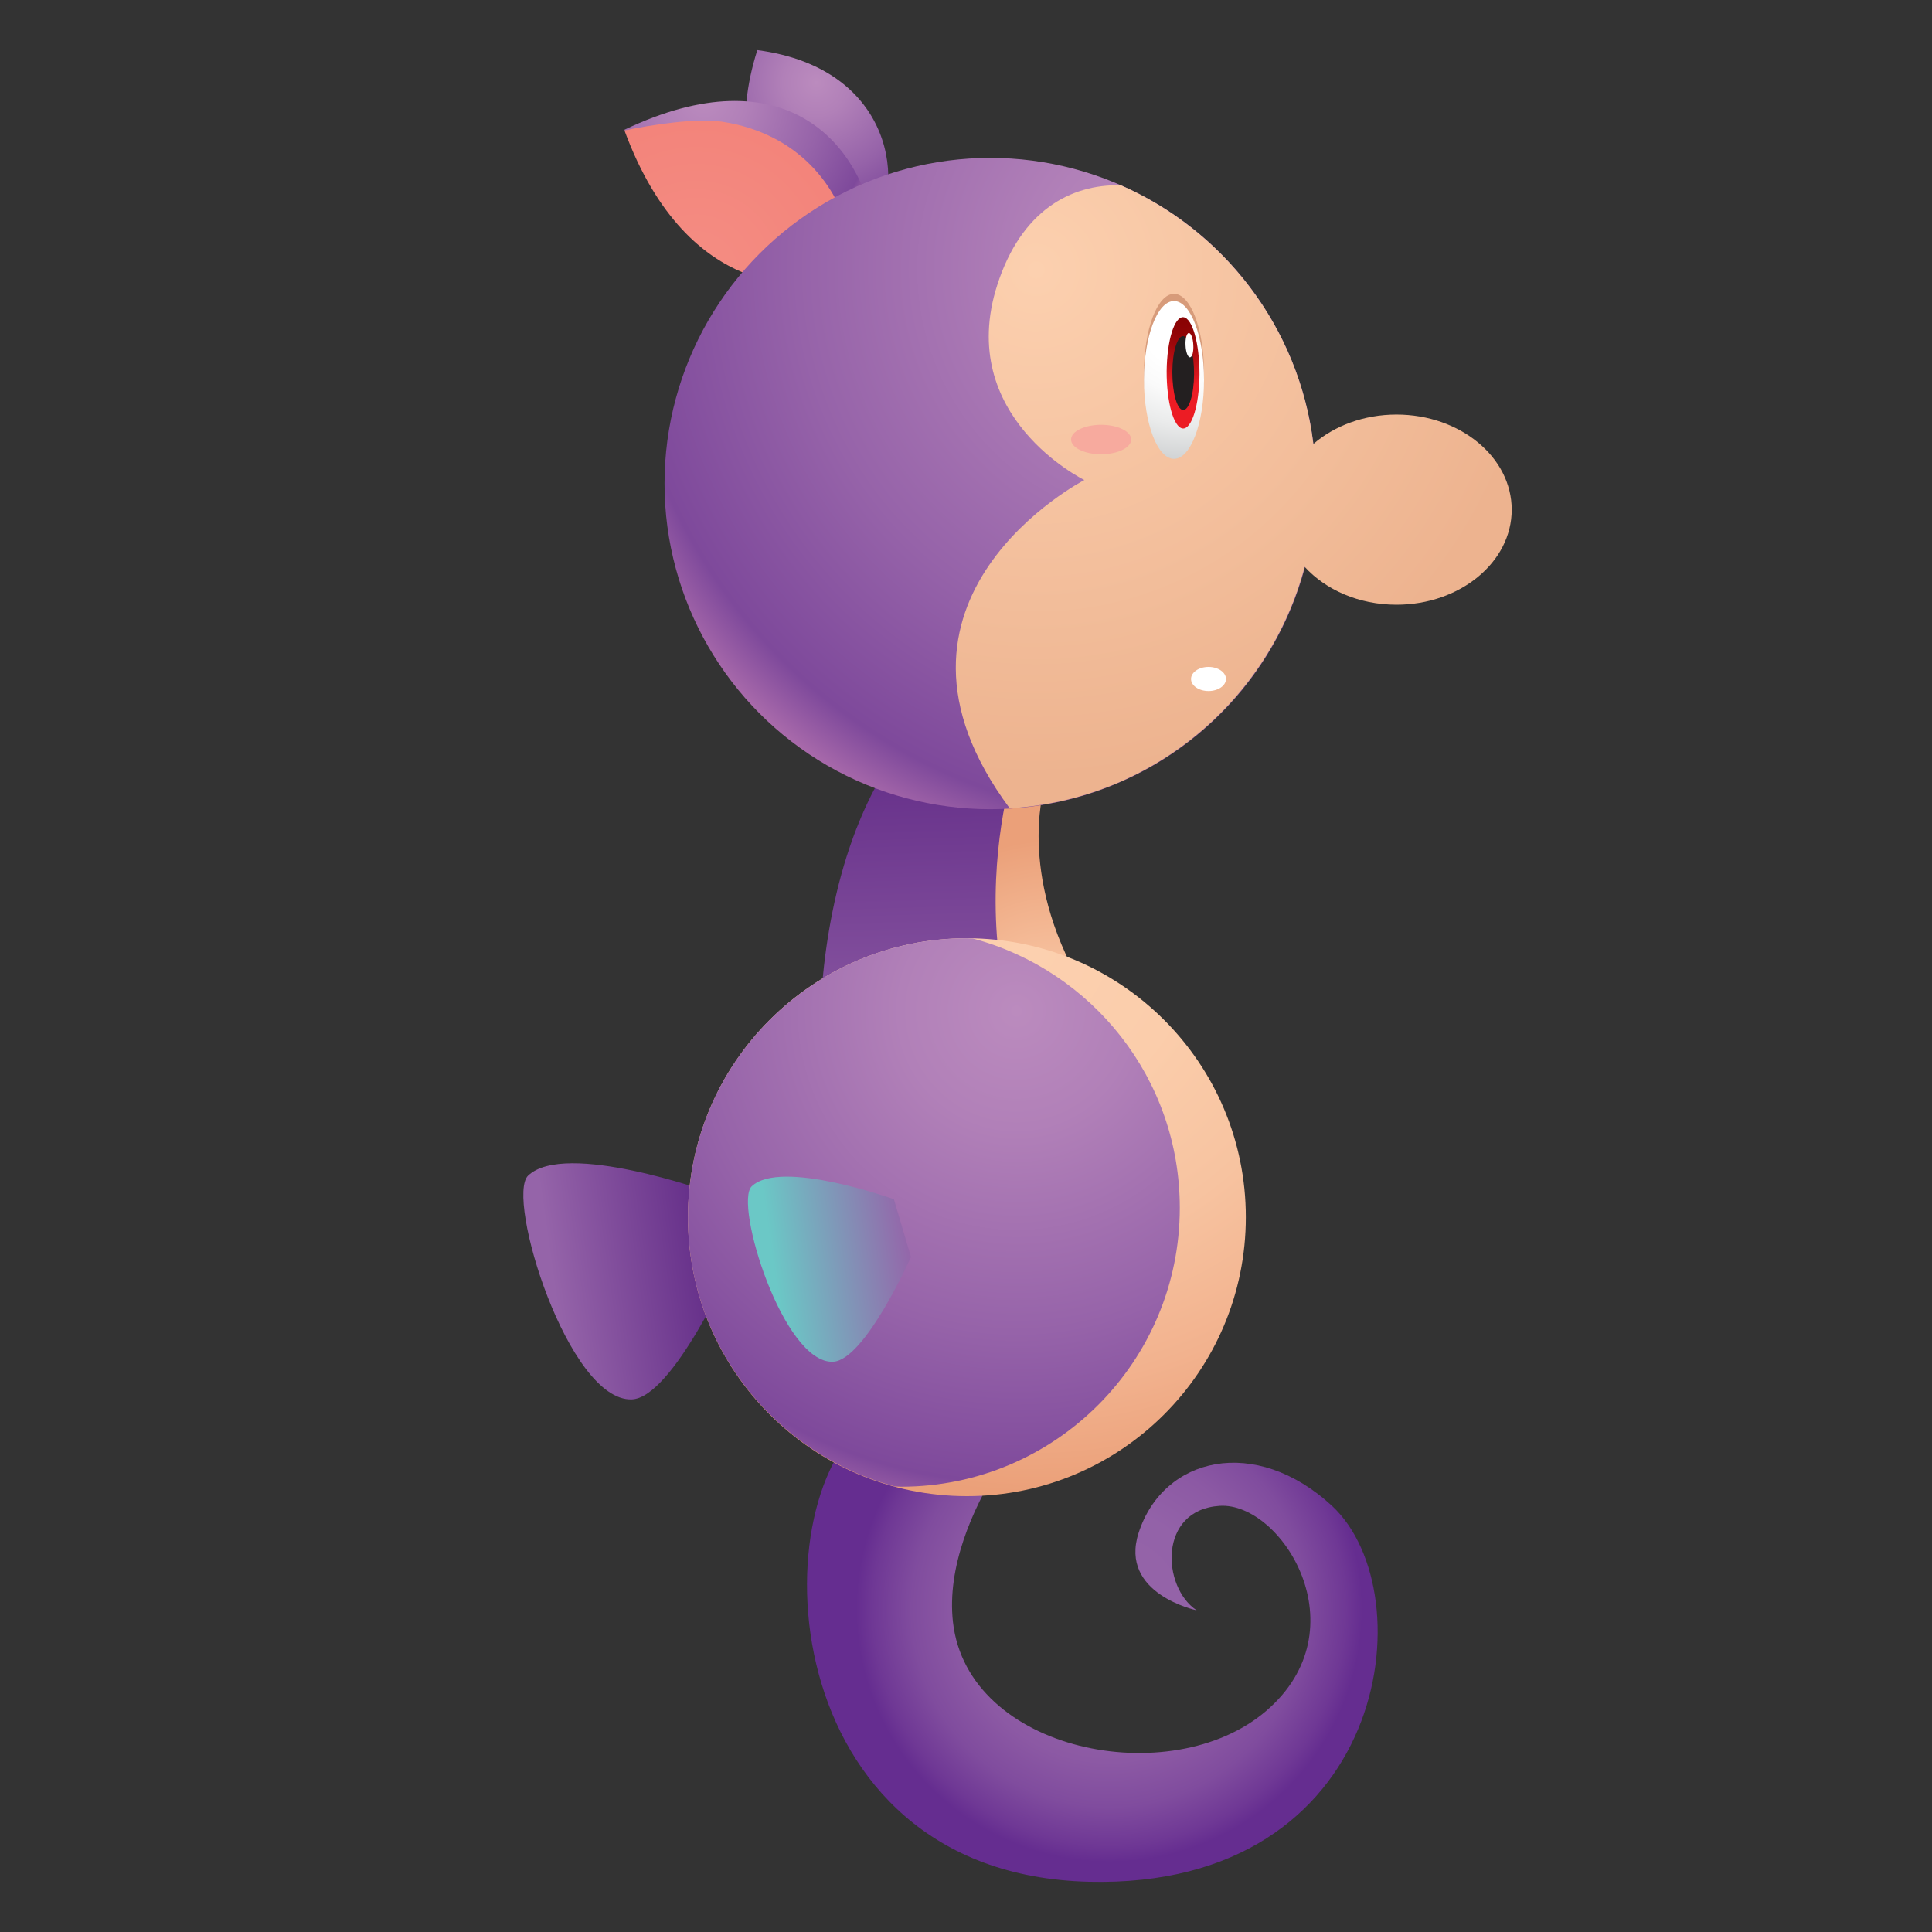 <?xml version="1.0" encoding="utf-8"?>
<!-- Generator: Adobe Illustrator 14.0.0, SVG Export Plug-In . SVG Version: 6.00 Build 43363)  -->
<!DOCTYPE svg PUBLIC "-//W3C//DTD SVG 1.1//EN" "http://www.w3.org/Graphics/SVG/1.1/DTD/svg11.dtd">
<svg version="1.1" id="图层_1" xmlns="http://www.w3.org/2000/svg" xmlns:xlink="http://www.w3.org/1999/xlink" x="0px" y="0px"
	 width="50px" height="50px" viewBox="0 0 50 50" enable-background="new 0 0 50 50" xml:space="preserve">
<rect x="0" y="0" width="50" height="50" fill="#333333" stroke="none"/>
<g>
	
		<radialGradient id="SVGID_1_" cx="198.044" cy="-344.847" r="3.104" gradientTransform="matrix(1.06 0.688 -0.688 1.06 -426.054 231.417)" gradientUnits="userSpaceOnUse">
		<stop  offset="0" style="stop-color:#BB8BBE"/>
		<stop  offset="0.221" style="stop-color:#B180B8"/>
		<stop  offset="0.607" style="stop-color:#9663A9"/>
		<stop  offset="0.893" style="stop-color:#7E499B"/>
		<stop  offset="1" style="stop-color:#B271AE"/>
	</radialGradient>
	<path fill="url(#SVGID_1_)" d="M21.203,6.301c0,0-2.812-1.192-1.604-5.004c3.577,0.469,3.876,3.59,2.93,4.812
		C21.105,6.513,21.203,6.301,21.203,6.301z"/>
	
		<radialGradient id="SVGID_2_" cx="192.027" cy="-326.912" r="2.906" gradientTransform="matrix(1.61 0 0 1.61 -281.941 552.74)" gradientUnits="userSpaceOnUse">
		<stop  offset="0" style="stop-color:#FCD0AF"/>
		<stop  offset="1" style="stop-color:#EBA079"/>
	</radialGradient>
	<path fill="url(#SVGID_2_)" d="M27.018,20.425c0,0-0.73,2.377,1.158,5.365l-3.229,0.245c0,0-0.184-4.818,0.121-5.61
		C25.374,19.633,27.018,20.425,27.018,20.425z"/>
	
		<linearGradient id="SVGID_3_" gradientUnits="userSpaceOnUse" x1="191.252" y1="-325.277" x2="191.039" y2="-332.112" gradientTransform="matrix(1.61 0 0 1.61 -282.893 552.74)">
		<stop  offset="0" style="stop-color:#9564A9"/>
		<stop  offset="1" style="stop-color:#5D2684"/>
	</linearGradient>
	<path fill="url(#SVGID_3_)" d="M26.287,19.694c0,0-2.255,6.584,2.623,11.277l-7.445-0.126c0,0-1.274-7.006,1.72-11.35
		C26.895,14.113,26.287,19.694,26.287,19.694z"/>
	
		<radialGradient id="SVGID_4_" cx="198.389" cy="-308.272" r="7.995" gradientTransform="matrix(0.819 0 0 0.819 -133.774 294.117)" gradientUnits="userSpaceOnUse">
		<stop  offset="0" style="stop-color:#9564A9"/>
		<stop  offset="0.385" style="stop-color:#9362A8"/>
		<stop  offset="0.604" style="stop-color:#8C59A4"/>
		<stop  offset="0.781" style="stop-color:#804C9E"/>
		<stop  offset="0.935" style="stop-color:#6F3895"/>
		<stop  offset="1" style="stop-color:#652D90"/>
	</radialGradient>
	<path fill="url(#SVGID_4_)" d="M27.264,36.071c0,0-2.916,3.072-2.602,5.903c0.374,3.364,5.65,4.413,8.107,2.304
		c2.473-2.122,0.402-5.406-1.203-5.307c-1.598,0.103-1.498,2.103-0.598,2.703c0,0-2.008-0.423-1.502-2
		c0.637-1.982,3.027-2.532,5.006-0.703c2.439,2.264,1.455,9.918-6.291,9.729c-8.221-0.201-8.575-10.124-5.558-12.075
		C25.297,34.894,27.264,36.071,27.264,36.071z"/>
	
		<linearGradient id="SVGID_5_" gradientUnits="userSpaceOnUse" x1="184.618" y1="-322.602" x2="187.469" y2="-323.007" gradientTransform="matrix(1.61 0 0 1.61 -282.893 552.74)">
		<stop  offset="0" style="stop-color:#9564A9"/>
		<stop  offset="1" style="stop-color:#5D2684"/>
	</linearGradient>
	<path fill="url(#SVGID_5_)" d="M18.363,30.851c0,0-3.735-1.34-4.695-0.427c-0.593,0.567,1.037,5.852,2.684,5.792
		c1.049-0.039,2.577-3.458,2.577-3.458L18.363,30.851z"/>
	
		<radialGradient id="SVGID_6_" cx="188.673" cy="-342.24" r="3.103" gradientTransform="matrix(1.61 0 0 1.61 -285.54 553.582)" gradientUnits="userSpaceOnUse">
		<stop  offset="0" style="stop-color:#BB8BBE"/>
		<stop  offset="0.221" style="stop-color:#B180B8"/>
		<stop  offset="0.607" style="stop-color:#9663A9"/>
		<stop  offset="0.893" style="stop-color:#7E499B"/>
		<stop  offset="1" style="stop-color:#B271AE"/>
	</radialGradient>
	<path fill="url(#SVGID_6_)" d="M21.573,6.462c0,0-2.404,0.743-5.416-3.103c4.15-1.979,6.13,0.361,6.474,2.564
		C21.392,7.343,21.573,6.462,21.573,6.462z"/>
	
		<radialGradient id="SVGID_7_" cx="207.602" cy="24.182" r="5.748" gradientTransform="matrix(0.089 0.753 0.753 -0.089 -18.666 -147.098)" gradientUnits="userSpaceOnUse">
		<stop  offset="0" style="stop-color:#F48D83"/>
		<stop  offset="1" style="stop-color:#F3837A"/>
	</radialGradient>
	<path fill="url(#SVGID_7_)" d="M18.69,3.15c-0.672-0.104-1.874,0.088-2.529,0.226c1.683,4.567,4.891,3.937,4.891,3.937
		s-0.193-0.144,0.356-0.361c0.739-0.462,0.673-0.431,0.583-0.829C21.7,4.844,20.678,3.454,18.69,3.15z"/>
	
		<radialGradient id="SVGID_8_" cx="192.279" cy="-328.048" r="8.718" gradientTransform="matrix(1.61 0 0 1.61 -282.893 552.74)" gradientUnits="userSpaceOnUse">
		<stop  offset="0" style="stop-color:#FCD0AF"/>
		<stop  offset="0.285" style="stop-color:#FBCDAB"/>
		<stop  offset="0.547" style="stop-color:#F7C3A0"/>
		<stop  offset="0.799" style="stop-color:#F2B28E"/>
		<stop  offset="1" style="stop-color:#EBA079"/>
	</radialGradient>
	<circle fill="url(#SVGID_8_)" cx="25.023" cy="31.501" r="7.219"/>
	
		<radialGradient id="SVGID_9_" cx="195.359" cy="-326.59" r="8.496" gradientTransform="matrix(1.61 0 0 1.61 -288.22 551.977)" gradientUnits="userSpaceOnUse">
		<stop  offset="0" style="stop-color:#BB8BBE"/>
		<stop  offset="0.221" style="stop-color:#B180B8"/>
		<stop  offset="0.607" style="stop-color:#9663A9"/>
		<stop  offset="0.893" style="stop-color:#7E499B"/>
		<stop  offset="1" style="stop-color:#B271AE"/>
	</radialGradient>
	<path fill="url(#SVGID_9_)" d="M30.533,31.257c0-3.343-2.271-6.145-5.354-6.968c-0.052,0-0.104-0.007-0.156-0.007
		c-3.987,0-7.219,3.232-7.219,7.219c0,3.34,2.273,6.145,5.355,6.967c0.053,0.001,0.103,0.008,0.157,0.008
		C27.303,38.476,30.533,35.245,30.533,31.257z"/>
	
		<radialGradient id="SVGID_10_" cx="194.576" cy="-338.989" r="9.955" gradientTransform="matrix(1.61 0 0 1.61 -282.893 552.74)" gradientUnits="userSpaceOnUse">
		<stop  offset="0" style="stop-color:#BB8BBE"/>
		<stop  offset="0.221" style="stop-color:#B180B8"/>
		<stop  offset="0.607" style="stop-color:#9663A9"/>
		<stop  offset="0.893" style="stop-color:#7E499B"/>
		<stop  offset="1" style="stop-color:#B271AE"/>
	</radialGradient>
	<circle fill="url(#SVGID_10_)" cx="25.626" cy="12.514" r="8.428"/>
	
		<radialGradient id="SVGID_11_" cx="192.331" cy="-339.012" r="8.169" gradientTransform="matrix(1.61 0 0 1.61 -282.836 552.796)" gradientUnits="userSpaceOnUse">
		<stop  offset="0" style="stop-color:#FCD0AF"/>
		<stop  offset="1" style="stop-color:#EDB38F"/>
	</radialGradient>
	<path fill="url(#SVGID_11_)" d="M36.141,10.729c-0.846,0-1.609,0.293-2.152,0.762c-0.365-3.007-2.311-5.525-4.984-6.697
		c-1.309-0.029-2.578,0.665-3.195,2.578c-1.099,3.416,2.253,5.051,2.253,5.051s-5.954,3.08-1.932,8.496
		c3.684-0.219,6.721-2.801,7.633-6.25c0.545,0.596,1.404,0.981,2.377,0.981c1.646,0,2.982-1.101,2.982-2.459
		C39.123,11.831,37.787,10.729,36.141,10.729z"/>
	<g>
		<ellipse fill="#D79B7A" cx="30.383" cy="9.648" rx="0.777" ry="2.043"/>
		
			<radialGradient id="SVGID_12_" cx="5.059" cy="73.991" r="6.416" gradientTransform="matrix(-0.548 0 0 0.548 33.455 -32.134)" gradientUnits="userSpaceOnUse">
			<stop  offset="0.303" style="stop-color:#FFFFFF"/>
			<stop  offset="0.493" style="stop-color:#FAFAFA"/>
			<stop  offset="0.733" style="stop-color:#EAEBEB"/>
			<stop  offset="0.999" style="stop-color:#D0D2D3"/>
			<stop  offset="1" style="stop-color:#D0D2D3"/>
		</radialGradient>
		<ellipse fill="url(#SVGID_12_)" cx="30.383" cy="9.833" rx="0.777" ry="2.042"/>
		<g>
			
				<radialGradient id="SVGID_13_" cx="-165.332" cy="333.913" r="2.297" gradientTransform="matrix(0.625 0.284 -0.145 0.989 182.327 -275.651)" gradientUnits="userSpaceOnUse">
				<stop  offset="0.303" style="stop-color:#8A0304"/>
				<stop  offset="0.425" style="stop-color:#8F0406"/>
				<stop  offset="0.579" style="stop-color:#9F080B"/>
				<stop  offset="0.75" style="stop-color:#B90F13"/>
				<stop  offset="0.933" style="stop-color:#DD181F"/>
				<stop  offset="1" style="stop-color:#EC1C24"/>
			</radialGradient>
			<path fill="url(#SVGID_13_)" d="M30.609,11.089c0.232,0.023,0.428-0.602,0.434-1.398c0.002-0.794-0.182-1.458-0.416-1.481
				c-0.234-0.023-0.426,0.603-0.434,1.398C30.189,10.403,30.375,11.066,30.609,11.089z"/>
			<path fill="#231F20" d="M30.615,10.612c0.154,0.014,0.285-0.401,0.287-0.929c0.004-0.529-0.121-0.969-0.275-0.984
				c-0.156-0.014-0.285,0.4-0.287,0.929C30.338,10.156,30.459,10.597,30.615,10.612z"/>
			<path fill="#FFFFFF" d="M30.883,8.927c0.01,0.176-0.027,0.318-0.086,0.32c-0.053,0.006-0.109-0.134-0.115-0.307
				c-0.01-0.174,0.029-0.32,0.084-0.321C30.822,8.616,30.875,8.754,30.883,8.927z"/>
		</g>
	</g>
	
		<linearGradient id="SVGID_14_" gradientUnits="userSpaceOnUse" x1="179.231" y1="-328.479" x2="182.081" y2="-328.884" gradientTransform="matrix(1.262 0 0 1.262 -206.149 447.505)">
		<stop  offset="0" style="stop-color:#6BC8C6"/>
		<stop  offset="1" style="stop-color:#9564A9"/>
	</linearGradient>
	<path fill="url(#SVGID_14_)" d="M23.134,31.036c0,0-2.927-1.051-3.68-0.334c-0.465,0.443,0.812,4.588,2.102,4.54
		c0.824-0.03,2.02-2.711,2.02-2.711L23.134,31.036z"/>
	<ellipse fill="#F7AA9E" cx="28.497" cy="11.375" rx="0.778" ry="0.381"/>
	<ellipse fill="#FFFFFF" cx="31.276" cy="17.572" rx="0.452" ry="0.312"/>
</g>
</svg>
